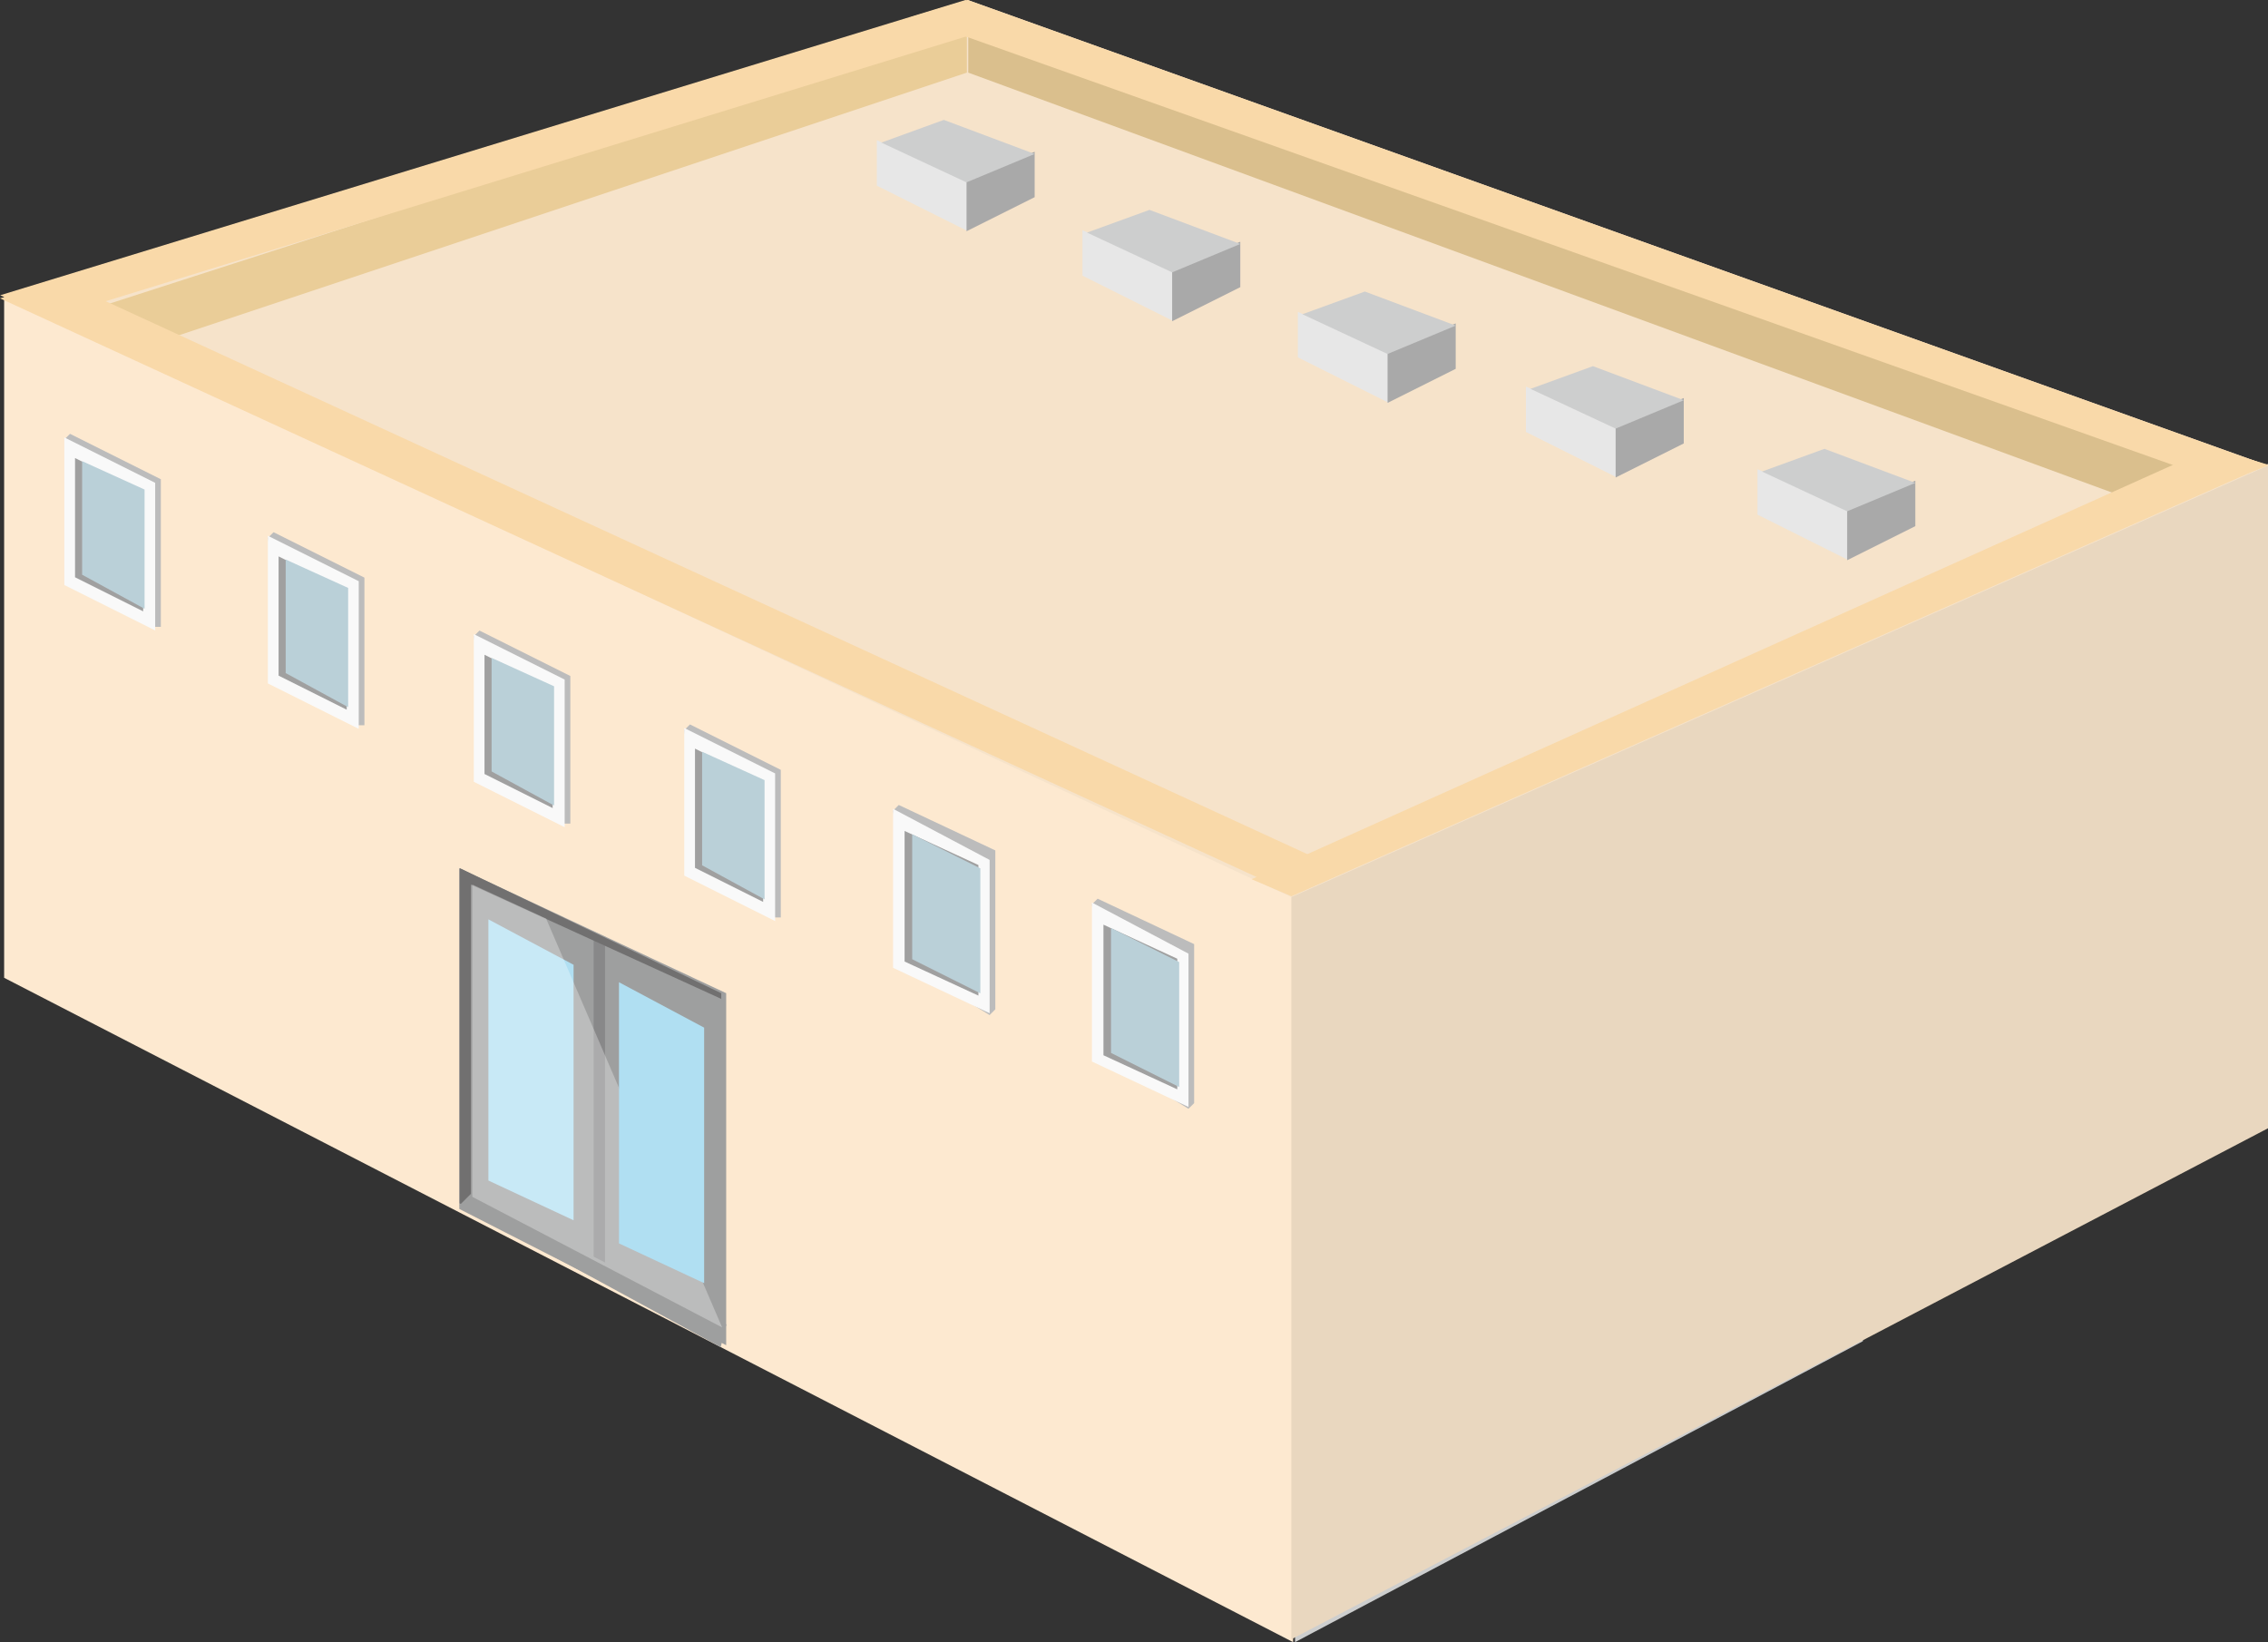 <?xml version="1.0" encoding="utf-8"?>
<!-- Generator: Adobe Illustrator 16.0.0, SVG Export Plug-In . SVG Version: 6.00 Build 0)  -->
<!DOCTYPE svg PUBLIC "-//W3C//DTD SVG 1.1//EN" "http://www.w3.org/Graphics/SVG/1.1/DTD/svg11.dtd">
<svg preserveAspectRatio="none" version="1.1" id="图层_1" xmlns="http://www.w3.org/2000/svg" xmlns:xlink="http://www.w3.org/1999/xlink" x="0px" y="0px"
	 width="299.57px" height="216.91px" viewBox="29.68 14.199 299.57 216.91" enable-background="new 29.68 14.199 299.57 216.91"
	 xml:space="preserve">
<rect x="29.68" y="14.199" width="299.57" height="216.91" fill="#333333" stroke="none"/>
<g id="surface326">
	<path fill="#FDE9D0" d="M200.477,231.105l-170.25-87.75v-90l170.25,78.75V231.105z"/>
	<path fill="#CDCECE" d="M275.738,103.609l-75,28.5v99l75-39.75V103.609z"/>
	<path fill="#BCBCBC" d="M38.926,71.5l12,6V97h-0.75l-9-5.25l-3-19.5L38.926,71.5z"/>
	<path fill="#F9F9F9" d="M38.176,71.973l12,6v19.5l-12-6V71.973z"/>
	<path fill="#A0A0A0" d="M39.59,74.699l9,4.5v15.75l-9-4.5V74.699z"/>
	<path fill="#BAD0D8" d="M40.527,75.113l8.25,3.75v15.75l-8.25-4.5V75.113z"/>
	<path fill="#9E9F9F" d="M90.348,128.887l35.25,16.5v46.5l-35.25-18V128.887z"/>
	<path fill="#B0DFF2" d="M94.191,135.633l11.25,6v33.75l-11.25-5.25V135.633z"/>
	<path fill="#888889" d="M108.094,138.047h1.5v44.25l-1.5-0.75V138.047z"/>
	<path fill="#717070" d="M90.387,128.891l1.5,0.75v44.25l-1.5-0.75V128.891z"/>
	<path fill="#717070" d="M90.449,128.891l34.5,16.5v0.75l-34.5-15.75V128.891z"/>
	<path fill="#9E9F9F" d="M91.871,171.898l33.75,17.25l-0.75,3l-34.5-18.75L91.871,171.898z"/>
	<path fill="#FFFFFF" fill-opacity="0.298" d="M92.066,131.035l9.75,4.5l23.25,54l-33-17.25V131.035z"/>
	<path fill="#B0DFF2" d="M111.438,143.938l11.25,6v33.75l-11.25-5.25V143.938z"/>
	<path fill="#BCBCBC" d="M65.813,84.496l12,6v19.5h-0.75l-9-5.25l-3-19.5L65.813,84.496z"/>
	<path fill="#F9F9F9" d="M65.063,84.969l12,6v19.5l-12-6V84.969z"/>
	<path fill="#A0A0A0" d="M66.477,87.691l9,4.5v15.75l-9-4.5V87.691z"/>
	<path fill="#BAD0D8" d="M67.414,88.105l8.25,3.75v15.75l-8.25-4.5V88.105z"/>
	<path fill="#BCBCBC" d="M148.395,120.527l12.75,6v21l-0.75,0.75l-9.75-6l-3-21L148.395,120.527z"/>
	<path fill="#F9F9F9" d="M147.645,121.035l12.75,6.75v20.25l-12.75-6V121.035z"/>
	<path fill="#A0A0A0" d="M149.164,123.957l9.75,4.5v17.25l-9.75-4.5V123.957z"/>
	<path fill="#BAD0D8" d="M150.168,124.402l9,4.5v16.5l-9-4.5V124.402z"/>
	<path fill="#BCBCBC" d="M174.66,132.906l12.75,6v21l-0.75,0.75l-9.75-6l-3-21L174.66,132.906z"/>
	<path fill="#F9F9F9" d="M173.91,133.414l12.75,6.75v20.25l-12.75-6V133.414z"/>
	<path fill="#A0A0A0" d="M175.43,136.336l9.75,4.5v17.25l-9.75-4.5V136.336z"/>
	<path fill="#BAD0D8" d="M176.434,136.781l9,4.5v16.5l-9-4.5V136.781z"/>
	<path fill="#E9D7BF" d="M329.25,75.48l-129,57v98.25l129-67.5V75.48z"/>
	<path fill="#F6E3CA" d="M157.5,14.199l-127.5,39l170.25,79.5l129-57L157.5,14.199z"/>
	<path fill="#EACD98" d="M43.391,54.543l114-36.75v6l-108,36L43.391,54.543z"/>
	<path fill="#F9D9A9" d="M37.93,51.355l-8.25,2.25l171,78.75l6.75-3L37.93,51.355z"/>
	<path fill="#DABF8D" d="M157.574,17.793v6l155.25,57l8.25-5.25L157.574,17.793z"/>
	<path fill="#F9D9A9" d="M321.75,73.332l-126.75,57l5.25,2.25l129-57L321.75,73.332z"/>
	<path fill="#F9D9A9" d="M157.5,14.199l-7.5,2.25l173.25,61.5l6-2.25L157.5,14.199z"/>
	<path fill="#F9D9A9" d="M157.203,14.199l-127.5,39l6.75,3l126.75-39L157.203,14.199z"/>
	<path fill="#BCBCBC" d="M120.813,109.887l12,6v19.5h-0.75l-9-5.25l-3-19.5L120.813,109.887z"/>
	<path fill="#F9F9F9" d="M120.063,110.359l12,6v19.5l-12-6V110.359z"/>
	<path fill="#A0A0A0" d="M121.48,113.082l9,4.5v15.75l-9-4.5V113.082z"/>
	<path fill="#BAD0D8" d="M122.418,113.496l8.25,3.75v15.75l-8.25-4.5V113.496z"/>
	<path fill="#BCBCBC" d="M93.012,97.488l12,6v19.5h-0.75l-9-5.25l-3-19.5L93.012,97.488z"/>
	<path fill="#F9F9F9" d="M92.262,97.961l12,6v19.5l-12-6V97.961z"/>
	<path fill="#A0A0A0" d="M93.676,100.684l9,4.5v15.75l-9-4.5V100.684z"/>
	<path fill="#BAD0D8" d="M94.613,101.098l8.25,3.75v15.75l-8.25-4.5V101.098z"/>
	<path fill="#E7E7E7" d="M157.5,44.723l-12-6v-6l12,5.25V44.723z"/>
	<path fill="#A9A9A9" d="M166.344,34.242l-9,3.75v6.75l9-4.5V34.242z"/>
	<path fill="#CDCECE" d="M154.344,30.035l-8.25,3l11.25,5.25l9-3.75L154.344,30.035z"/>
	<path fill="#E7E7E7" d="M184.66,56.609l-12-6v-6l12,5.25V56.609z"/>
	<path fill="#A9A9A9" d="M193.504,46.129l-9,3.75v6.75l9-4.5V46.129z"/>
	<path fill="#CDCECE" d="M181.508,41.922l-8.25,3l11.25,5.25l9-3.75L181.508,41.922z"/>
	<path fill="#E7E7E7" d="M213.109,67.398l-12-6v-6l12,5.25V67.398z"/>
	<path fill="#A9A9A9" d="M221.957,56.918l-9,3.75v6.75l9-4.5V56.918z"/>
	<path fill="#CDCECE" d="M209.957,52.707l-8.25,3l11.25,5.25l9-3.75L209.957,52.707z"/>
	<path fill="#E7E7E7" d="M243.234,77.254l-12-6v-6l12,5.25V77.254z"/>
	<path fill="#A9A9A9" d="M252.082,66.773l-9,3.75v6.75l9-4.5V66.773z"/>
	<path fill="#CDCECE" d="M240.082,62.563l-8.25,3l11.25,5.25l9-3.75L240.082,62.563z"/>
	<path fill="#E7E7E7" d="M273.82,88.176l-12-6v-6l12,5.25V88.176z"/>
	<path fill="#A9A9A9" d="M282.664,77.695l-9,3.75v6.75l9-4.5V77.695z"/>
	<path fill="#CDCECE" d="M270.664,73.484l-8.25,3l11.25,5.25l9-3.75L270.664,73.484z"/>
</g>
</svg>
